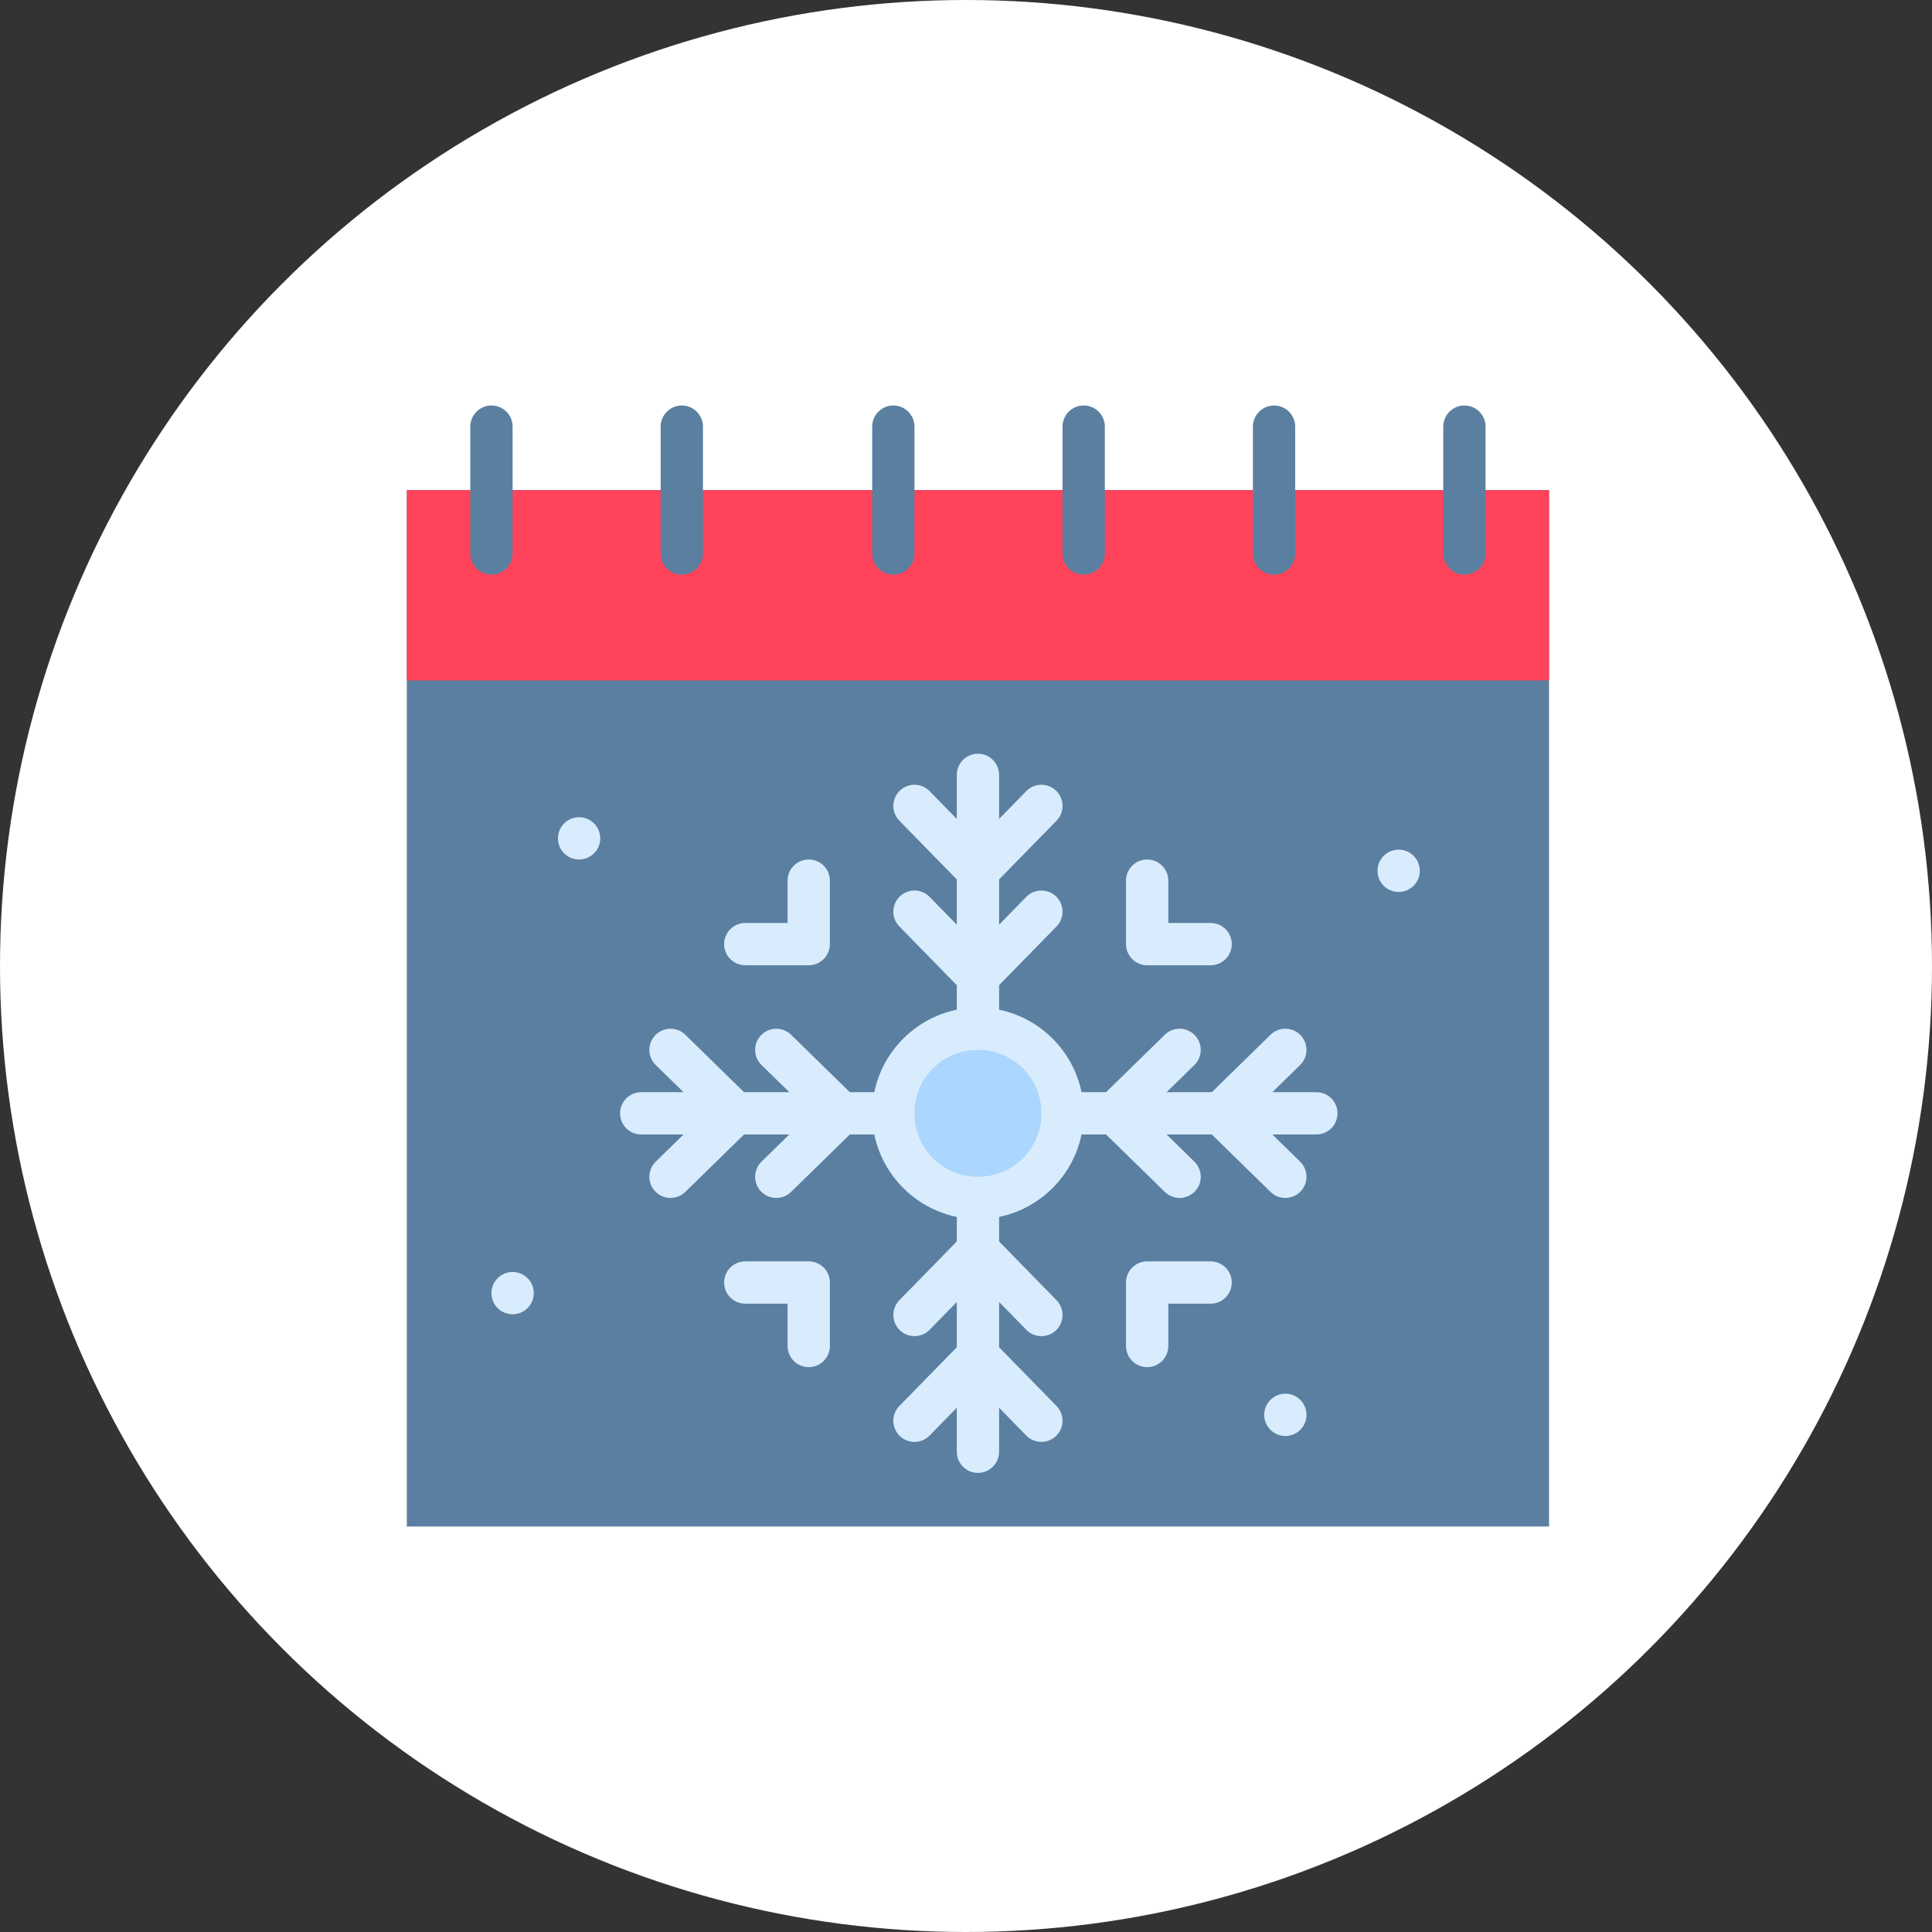 <svg width="68" height="68" viewBox="0 0 68 68" fill="none" xmlns="http://www.w3.org/2000/svg">
<rect x="0" y="0" width="68" height="68" fill="#333333" stroke="none"/>
<circle cx="34" cy="34" r="34" fill="white"/>
<path d="M54.521 17.25H14.319V53.728H54.521V17.25Z" fill="#5B7FA0"/>
<path d="M54.521 17.25H14.319V23.95H54.521V17.25Z" fill="#FF435B"/>
<path fill-rule="evenodd" clip-rule="evenodd" d="M17.297 14.272C17.1 14.272 16.91 14.35 16.771 14.49C16.631 14.629 16.553 14.819 16.553 15.016V19.483C16.553 19.68 16.631 19.87 16.771 20.009C16.91 20.149 17.1 20.227 17.297 20.227C17.495 20.227 17.684 20.149 17.824 20.009C17.963 19.87 18.042 19.68 18.042 19.483V15.016C18.042 14.819 17.963 14.629 17.824 14.49C17.684 14.35 17.495 14.272 17.297 14.272ZM23.997 14.272C23.8 14.272 23.611 14.35 23.471 14.49C23.331 14.629 23.253 14.819 23.253 15.016V19.483C23.253 19.68 23.331 19.87 23.471 20.009C23.611 20.149 23.8 20.227 23.997 20.227C24.195 20.227 24.384 20.149 24.524 20.009C24.663 19.87 24.742 19.68 24.742 19.483V15.016C24.742 14.819 24.663 14.629 24.524 14.49C24.384 14.35 24.195 14.272 23.997 14.272ZM31.442 14.272C31.245 14.272 31.055 14.35 30.916 14.49C30.776 14.629 30.698 14.819 30.698 15.016V19.483C30.698 19.68 30.776 19.87 30.916 20.009C31.055 20.149 31.245 20.227 31.442 20.227C31.64 20.227 31.829 20.149 31.968 20.009C32.108 19.87 32.187 19.68 32.187 19.483V15.016C32.187 14.819 32.108 14.629 31.968 14.49C31.829 14.35 31.64 14.272 31.442 14.272ZM38.142 14.272C37.945 14.272 37.755 14.35 37.616 14.49C37.476 14.629 37.398 14.819 37.398 15.016V19.483C37.398 19.68 37.476 19.87 37.616 20.009C37.755 20.149 37.945 20.227 38.142 20.227C38.34 20.227 38.529 20.149 38.669 20.009C38.808 19.87 38.887 19.68 38.887 19.483V15.016C38.887 14.819 38.808 14.629 38.669 14.49C38.529 14.35 38.34 14.272 38.142 14.272ZM44.843 14.272C44.645 14.272 44.456 14.35 44.316 14.49C44.176 14.629 44.098 14.819 44.098 15.016V19.483C44.098 19.68 44.176 19.87 44.316 20.009C44.456 20.149 44.645 20.227 44.843 20.227C45.04 20.227 45.229 20.149 45.369 20.009C45.508 19.87 45.587 19.68 45.587 19.483V15.016C45.587 14.819 45.508 14.629 45.369 14.49C45.229 14.35 45.04 14.272 44.843 14.272ZM51.543 14.272C51.345 14.272 51.156 14.35 51.016 14.49C50.877 14.629 50.798 14.819 50.798 15.016V19.483C50.798 19.68 50.877 19.87 51.016 20.009C51.156 20.149 51.345 20.227 51.543 20.227C51.74 20.227 51.929 20.149 52.069 20.009C52.209 19.87 52.287 19.68 52.287 19.483V15.016C52.287 14.819 52.209 14.629 52.069 14.49C51.929 14.35 51.74 14.272 51.543 14.272Z" fill="#5B7FA0"/>
<path fill-rule="evenodd" clip-rule="evenodd" d="M37.398 39.186C37.398 39.975 37.084 40.733 36.526 41.291C35.968 41.85 35.21 42.164 34.42 42.164C33.63 42.164 32.873 41.85 32.315 41.291C31.756 40.733 31.442 39.975 31.442 39.186C31.442 38.396 31.756 37.639 32.315 37.08C32.873 36.522 33.63 36.208 34.42 36.208C35.21 36.208 35.968 36.522 36.526 37.08C37.084 37.639 37.398 38.396 37.398 39.186Z" fill="#ABD6FD"/>
<path fill-rule="evenodd" clip-rule="evenodd" d="M34.42 35.463C32.373 35.463 30.697 37.138 30.697 39.185C30.697 41.232 32.373 42.907 34.42 42.907C36.467 42.907 38.142 41.232 38.142 39.185C38.142 37.138 36.467 35.463 34.42 35.463ZM34.42 36.952C35.662 36.952 36.653 37.943 36.653 39.185C36.653 40.427 35.662 41.419 34.42 41.419C33.177 41.419 32.186 40.427 32.186 39.185C32.186 37.943 33.177 36.952 34.42 36.952Z" fill="#D8ECFE"/>
<path fill-rule="evenodd" clip-rule="evenodd" d="M34.42 26.529C34.223 26.529 34.033 26.608 33.894 26.747C33.754 26.887 33.676 27.076 33.676 27.274V36.207C33.676 36.405 33.754 36.594 33.894 36.734C34.033 36.873 34.223 36.952 34.42 36.952C34.618 36.952 34.807 36.873 34.947 36.734C35.086 36.594 35.165 36.405 35.165 36.207V27.274C35.165 27.076 35.086 26.887 34.947 26.747C34.807 26.608 34.618 26.529 34.42 26.529Z" fill="#D8ECFE"/>
<path fill-rule="evenodd" clip-rule="evenodd" d="M32.196 27.621C32.098 27.62 32.001 27.638 31.91 27.675C31.819 27.711 31.736 27.765 31.666 27.833C31.525 27.971 31.445 28.16 31.442 28.357C31.44 28.555 31.517 28.745 31.655 28.886L33.888 31.171C33.957 31.241 34.04 31.298 34.132 31.336C34.223 31.375 34.321 31.394 34.42 31.394C34.519 31.394 34.617 31.375 34.709 31.336C34.8 31.298 34.883 31.241 34.952 31.171L37.186 28.886C37.324 28.745 37.4 28.555 37.398 28.357C37.396 28.16 37.315 27.971 37.174 27.833C37.033 27.695 36.843 27.619 36.645 27.621C36.448 27.623 36.26 27.704 36.121 27.845L34.42 29.586L32.719 27.845C32.581 27.704 32.393 27.623 32.196 27.621Z" fill="#D8ECFE"/>
<path fill-rule="evenodd" clip-rule="evenodd" d="M32.196 31.343C32.098 31.342 32.001 31.36 31.91 31.397C31.819 31.433 31.736 31.487 31.666 31.556C31.525 31.694 31.445 31.882 31.442 32.08C31.44 32.277 31.517 32.467 31.655 32.608L33.888 34.893C33.957 34.964 34.04 35.02 34.132 35.058C34.223 35.097 34.321 35.117 34.42 35.117C34.519 35.117 34.617 35.097 34.709 35.058C34.8 35.02 34.883 34.964 34.952 34.893L37.186 32.608C37.324 32.467 37.4 32.277 37.398 32.08C37.396 31.882 37.315 31.694 37.174 31.556C37.033 31.418 36.843 31.341 36.645 31.344C36.448 31.346 36.26 31.426 36.121 31.567L34.42 33.308L32.719 31.567C32.581 31.426 32.393 31.346 32.196 31.343ZM37.398 38.441C37.201 38.441 37.011 38.519 36.872 38.659C36.732 38.798 36.654 38.988 36.654 39.185C36.654 39.383 36.732 39.572 36.872 39.712C37.011 39.851 37.201 39.93 37.398 39.93H46.332C46.529 39.93 46.718 39.851 46.858 39.712C46.998 39.572 47.076 39.383 47.076 39.185C47.076 38.988 46.998 38.798 46.858 38.659C46.718 38.519 46.529 38.441 46.332 38.441H37.398Z" fill="#D8ECFE"/>
<path fill-rule="evenodd" clip-rule="evenodd" d="M45.248 36.207C45.05 36.205 44.861 36.282 44.72 36.419L42.435 38.653C42.364 38.722 42.308 38.805 42.269 38.897C42.231 38.988 42.211 39.087 42.211 39.186C42.211 39.285 42.231 39.383 42.269 39.475C42.308 39.566 42.364 39.649 42.435 39.719L44.72 41.952C44.861 42.09 45.051 42.166 45.249 42.164C45.446 42.161 45.635 42.08 45.773 41.939C45.91 41.798 45.986 41.607 45.984 41.41C45.982 41.213 45.901 41.024 45.76 40.886L44.02 39.185L45.76 37.485C45.901 37.347 45.982 37.159 45.984 36.962C45.986 36.764 45.91 36.574 45.773 36.433C45.704 36.362 45.623 36.306 45.533 36.268C45.443 36.229 45.346 36.208 45.248 36.207Z" fill="#D8ECFE"/>
<path fill-rule="evenodd" clip-rule="evenodd" d="M41.526 36.207C41.329 36.205 41.139 36.282 40.998 36.419L38.714 38.653C38.643 38.722 38.586 38.805 38.548 38.897C38.509 38.988 38.489 39.087 38.489 39.186C38.489 39.285 38.509 39.383 38.548 39.475C38.586 39.566 38.643 39.649 38.714 39.719L40.998 41.952C41.14 42.09 41.33 42.166 41.527 42.164C41.725 42.161 41.913 42.08 42.051 41.939C42.189 41.798 42.265 41.607 42.263 41.41C42.26 41.213 42.179 41.024 42.038 40.886L40.299 39.185L42.038 37.485C42.179 37.347 42.26 37.159 42.263 36.962C42.265 36.764 42.189 36.574 42.051 36.433C41.983 36.362 41.901 36.306 41.811 36.268C41.721 36.229 41.624 36.208 41.526 36.207ZM34.42 41.419C34.223 41.419 34.033 41.497 33.894 41.637C33.754 41.776 33.676 41.965 33.676 42.163V51.097C33.676 51.294 33.754 51.483 33.894 51.623C34.033 51.763 34.223 51.841 34.42 51.841C34.618 51.841 34.807 51.763 34.947 51.623C35.086 51.483 35.165 51.294 35.165 51.097V42.163C35.165 41.965 35.086 41.776 34.947 41.637C34.807 41.497 34.618 41.419 34.42 41.419Z" fill="#D8ECFE"/>
<path fill-rule="evenodd" clip-rule="evenodd" d="M34.42 46.977C34.321 46.977 34.223 46.997 34.132 47.036C34.04 47.074 33.957 47.13 33.888 47.201L31.655 49.486C31.517 49.627 31.44 49.817 31.442 50.014C31.445 50.212 31.525 50.4 31.666 50.538C31.807 50.676 31.998 50.753 32.195 50.75C32.392 50.748 32.581 50.668 32.719 50.527L34.42 48.786L36.121 50.527C36.26 50.668 36.448 50.748 36.645 50.75C36.843 50.753 37.033 50.676 37.174 50.538C37.315 50.4 37.396 50.212 37.398 50.014C37.4 49.817 37.324 49.627 37.186 49.486L34.952 47.201C34.883 47.13 34.8 47.074 34.709 47.036C34.617 46.997 34.519 46.977 34.42 46.977Z" fill="#D8ECFE"/>
<path fill-rule="evenodd" clip-rule="evenodd" d="M34.421 43.255C34.321 43.255 34.223 43.275 34.132 43.313C34.041 43.352 33.958 43.408 33.888 43.479L31.655 45.763C31.517 45.904 31.441 46.094 31.443 46.292C31.445 46.489 31.526 46.678 31.667 46.816C31.808 46.954 31.998 47.03 32.195 47.028C32.393 47.026 32.581 46.945 32.719 46.804L34.421 45.064L36.122 46.804C36.26 46.945 36.448 47.026 36.646 47.028C36.843 47.03 37.033 46.954 37.175 46.816C37.316 46.678 37.396 46.489 37.398 46.292C37.401 46.094 37.324 45.904 37.186 45.763L34.953 43.479C34.883 43.408 34.801 43.352 34.709 43.313C34.618 43.275 34.52 43.255 34.421 43.255ZM22.569 38.441C22.371 38.441 22.182 38.519 22.042 38.659C21.903 38.798 21.824 38.988 21.824 39.185C21.824 39.383 21.903 39.572 22.042 39.712C22.182 39.851 22.371 39.93 22.569 39.93H31.443C31.64 39.93 31.829 39.851 31.969 39.712C32.109 39.572 32.187 39.383 32.187 39.185C32.187 38.988 32.109 38.798 31.969 38.659C31.829 38.519 31.64 38.441 31.443 38.441H22.569Z" fill="#D8ECFE"/>
<path fill-rule="evenodd" clip-rule="evenodd" d="M23.592 36.207C23.494 36.208 23.397 36.229 23.307 36.268C23.217 36.306 23.135 36.362 23.067 36.433C22.929 36.574 22.853 36.764 22.855 36.962C22.858 37.159 22.939 37.347 23.08 37.485L24.819 39.185L23.08 40.886C22.939 41.024 22.858 41.213 22.855 41.41C22.853 41.607 22.929 41.798 23.067 41.939C23.205 42.08 23.393 42.161 23.591 42.164C23.788 42.166 23.978 42.09 24.12 41.952L26.404 39.719C26.475 39.649 26.532 39.566 26.57 39.475C26.609 39.383 26.629 39.285 26.629 39.186C26.629 39.087 26.609 38.988 26.57 38.897C26.532 38.805 26.475 38.722 26.404 38.653L24.12 36.419C23.979 36.282 23.789 36.205 23.592 36.207Z" fill="#D8ECFE"/>
<path fill-rule="evenodd" clip-rule="evenodd" d="M27.843 36.419C27.701 36.282 27.511 36.206 27.314 36.208C27.116 36.211 26.928 36.291 26.79 36.433C26.652 36.574 26.576 36.764 26.578 36.962C26.581 37.159 26.662 37.347 26.803 37.485L28.542 39.185L26.803 40.886C26.662 41.024 26.581 41.213 26.578 41.41C26.576 41.607 26.652 41.798 26.79 41.939C26.928 42.08 27.116 42.161 27.314 42.164C27.511 42.166 27.701 42.09 27.843 41.952L30.127 39.719C30.198 39.649 30.254 39.566 30.293 39.475C30.331 39.383 30.351 39.285 30.351 39.186C30.351 39.087 30.331 38.988 30.293 38.897C30.254 38.805 30.198 38.722 30.127 38.653L27.843 36.419ZM40.376 30.252C40.179 30.252 39.989 30.33 39.85 30.47C39.71 30.609 39.632 30.799 39.632 30.996V33.229C39.632 33.427 39.71 33.616 39.85 33.756C39.99 33.895 40.179 33.974 40.376 33.974H42.61C42.807 33.974 42.997 33.895 43.136 33.756C43.276 33.616 43.354 33.427 43.354 33.229C43.354 33.032 43.276 32.843 43.136 32.703C42.997 32.563 42.807 32.485 42.61 32.485H41.121V30.996C41.121 30.799 41.042 30.609 40.903 30.47C40.763 30.33 40.574 30.252 40.376 30.252ZM28.465 30.252C28.267 30.252 28.078 30.33 27.938 30.47C27.799 30.609 27.72 30.799 27.72 30.996V32.485H26.232C26.034 32.485 25.845 32.563 25.705 32.703C25.565 32.843 25.487 33.032 25.487 33.229C25.487 33.427 25.565 33.616 25.705 33.756C25.845 33.895 26.034 33.974 26.232 33.974H28.465C28.662 33.974 28.852 33.895 28.991 33.756C29.131 33.616 29.209 33.427 29.209 33.229V30.996C29.209 30.799 29.131 30.609 28.991 30.47C28.852 30.33 28.662 30.252 28.465 30.252ZM40.376 44.396C40.179 44.396 39.99 44.475 39.85 44.614C39.71 44.754 39.632 44.943 39.632 45.141V47.374C39.632 47.572 39.71 47.761 39.85 47.901C39.989 48.04 40.179 48.119 40.376 48.119C40.574 48.119 40.763 48.04 40.903 47.901C41.042 47.761 41.121 47.572 41.121 47.374V45.885H42.61C42.807 45.885 42.997 45.807 43.136 45.667C43.276 45.528 43.354 45.338 43.354 45.141C43.354 44.943 43.276 44.754 43.136 44.614C42.997 44.475 42.807 44.396 42.61 44.396H40.376ZM26.232 44.396C26.034 44.396 25.845 44.475 25.705 44.614C25.565 44.754 25.487 44.943 25.487 45.141C25.487 45.338 25.565 45.528 25.705 45.667C25.845 45.807 26.034 45.885 26.232 45.885H27.72V47.374C27.72 47.572 27.799 47.761 27.938 47.901C28.078 48.04 28.267 48.119 28.465 48.119C28.662 48.119 28.852 48.04 28.991 47.901C29.131 47.761 29.209 47.572 29.209 47.374V45.141C29.209 44.943 29.131 44.754 28.991 44.614C28.852 44.475 28.662 44.396 28.465 44.396H26.232ZM49.228 29.905C49.03 29.905 48.841 29.984 48.701 30.123C48.562 30.263 48.483 30.452 48.483 30.65C48.483 30.847 48.562 31.037 48.701 31.176C48.841 31.316 49.03 31.394 49.228 31.394C49.425 31.394 49.614 31.316 49.754 31.176C49.894 31.037 49.972 30.847 49.972 30.65C49.972 30.452 49.894 30.263 49.754 30.123C49.614 29.984 49.425 29.905 49.228 29.905ZM20.382 28.763C20.185 28.763 19.995 28.842 19.856 28.981C19.716 29.121 19.638 29.31 19.638 29.508C19.638 29.705 19.716 29.894 19.856 30.034C19.995 30.174 20.185 30.252 20.382 30.252C20.58 30.252 20.769 30.174 20.909 30.034C21.048 29.894 21.127 29.705 21.127 29.508C21.127 29.31 21.048 29.121 20.909 28.981C20.769 28.842 20.58 28.763 20.382 28.763ZM18.042 44.769C17.845 44.769 17.655 44.848 17.516 44.987C17.376 45.127 17.298 45.316 17.298 45.514C17.298 45.711 17.376 45.901 17.516 46.04C17.655 46.18 17.845 46.258 18.042 46.258C18.24 46.258 18.429 46.18 18.569 46.04C18.708 45.901 18.787 45.711 18.787 45.514C18.787 45.316 18.708 45.127 18.569 44.987C18.429 44.848 18.24 44.769 18.042 44.769ZM45.241 49.053C45.044 49.053 44.854 49.132 44.715 49.272C44.575 49.411 44.496 49.6 44.496 49.798C44.496 49.995 44.575 50.185 44.715 50.324C44.854 50.464 45.044 50.542 45.241 50.542C45.438 50.542 45.628 50.464 45.767 50.324C45.907 50.185 45.985 49.995 45.985 49.798C45.985 49.6 45.907 49.411 45.767 49.272C45.628 49.132 45.438 49.053 45.241 49.053Z" fill="#D8ECFE"/>
</svg>

